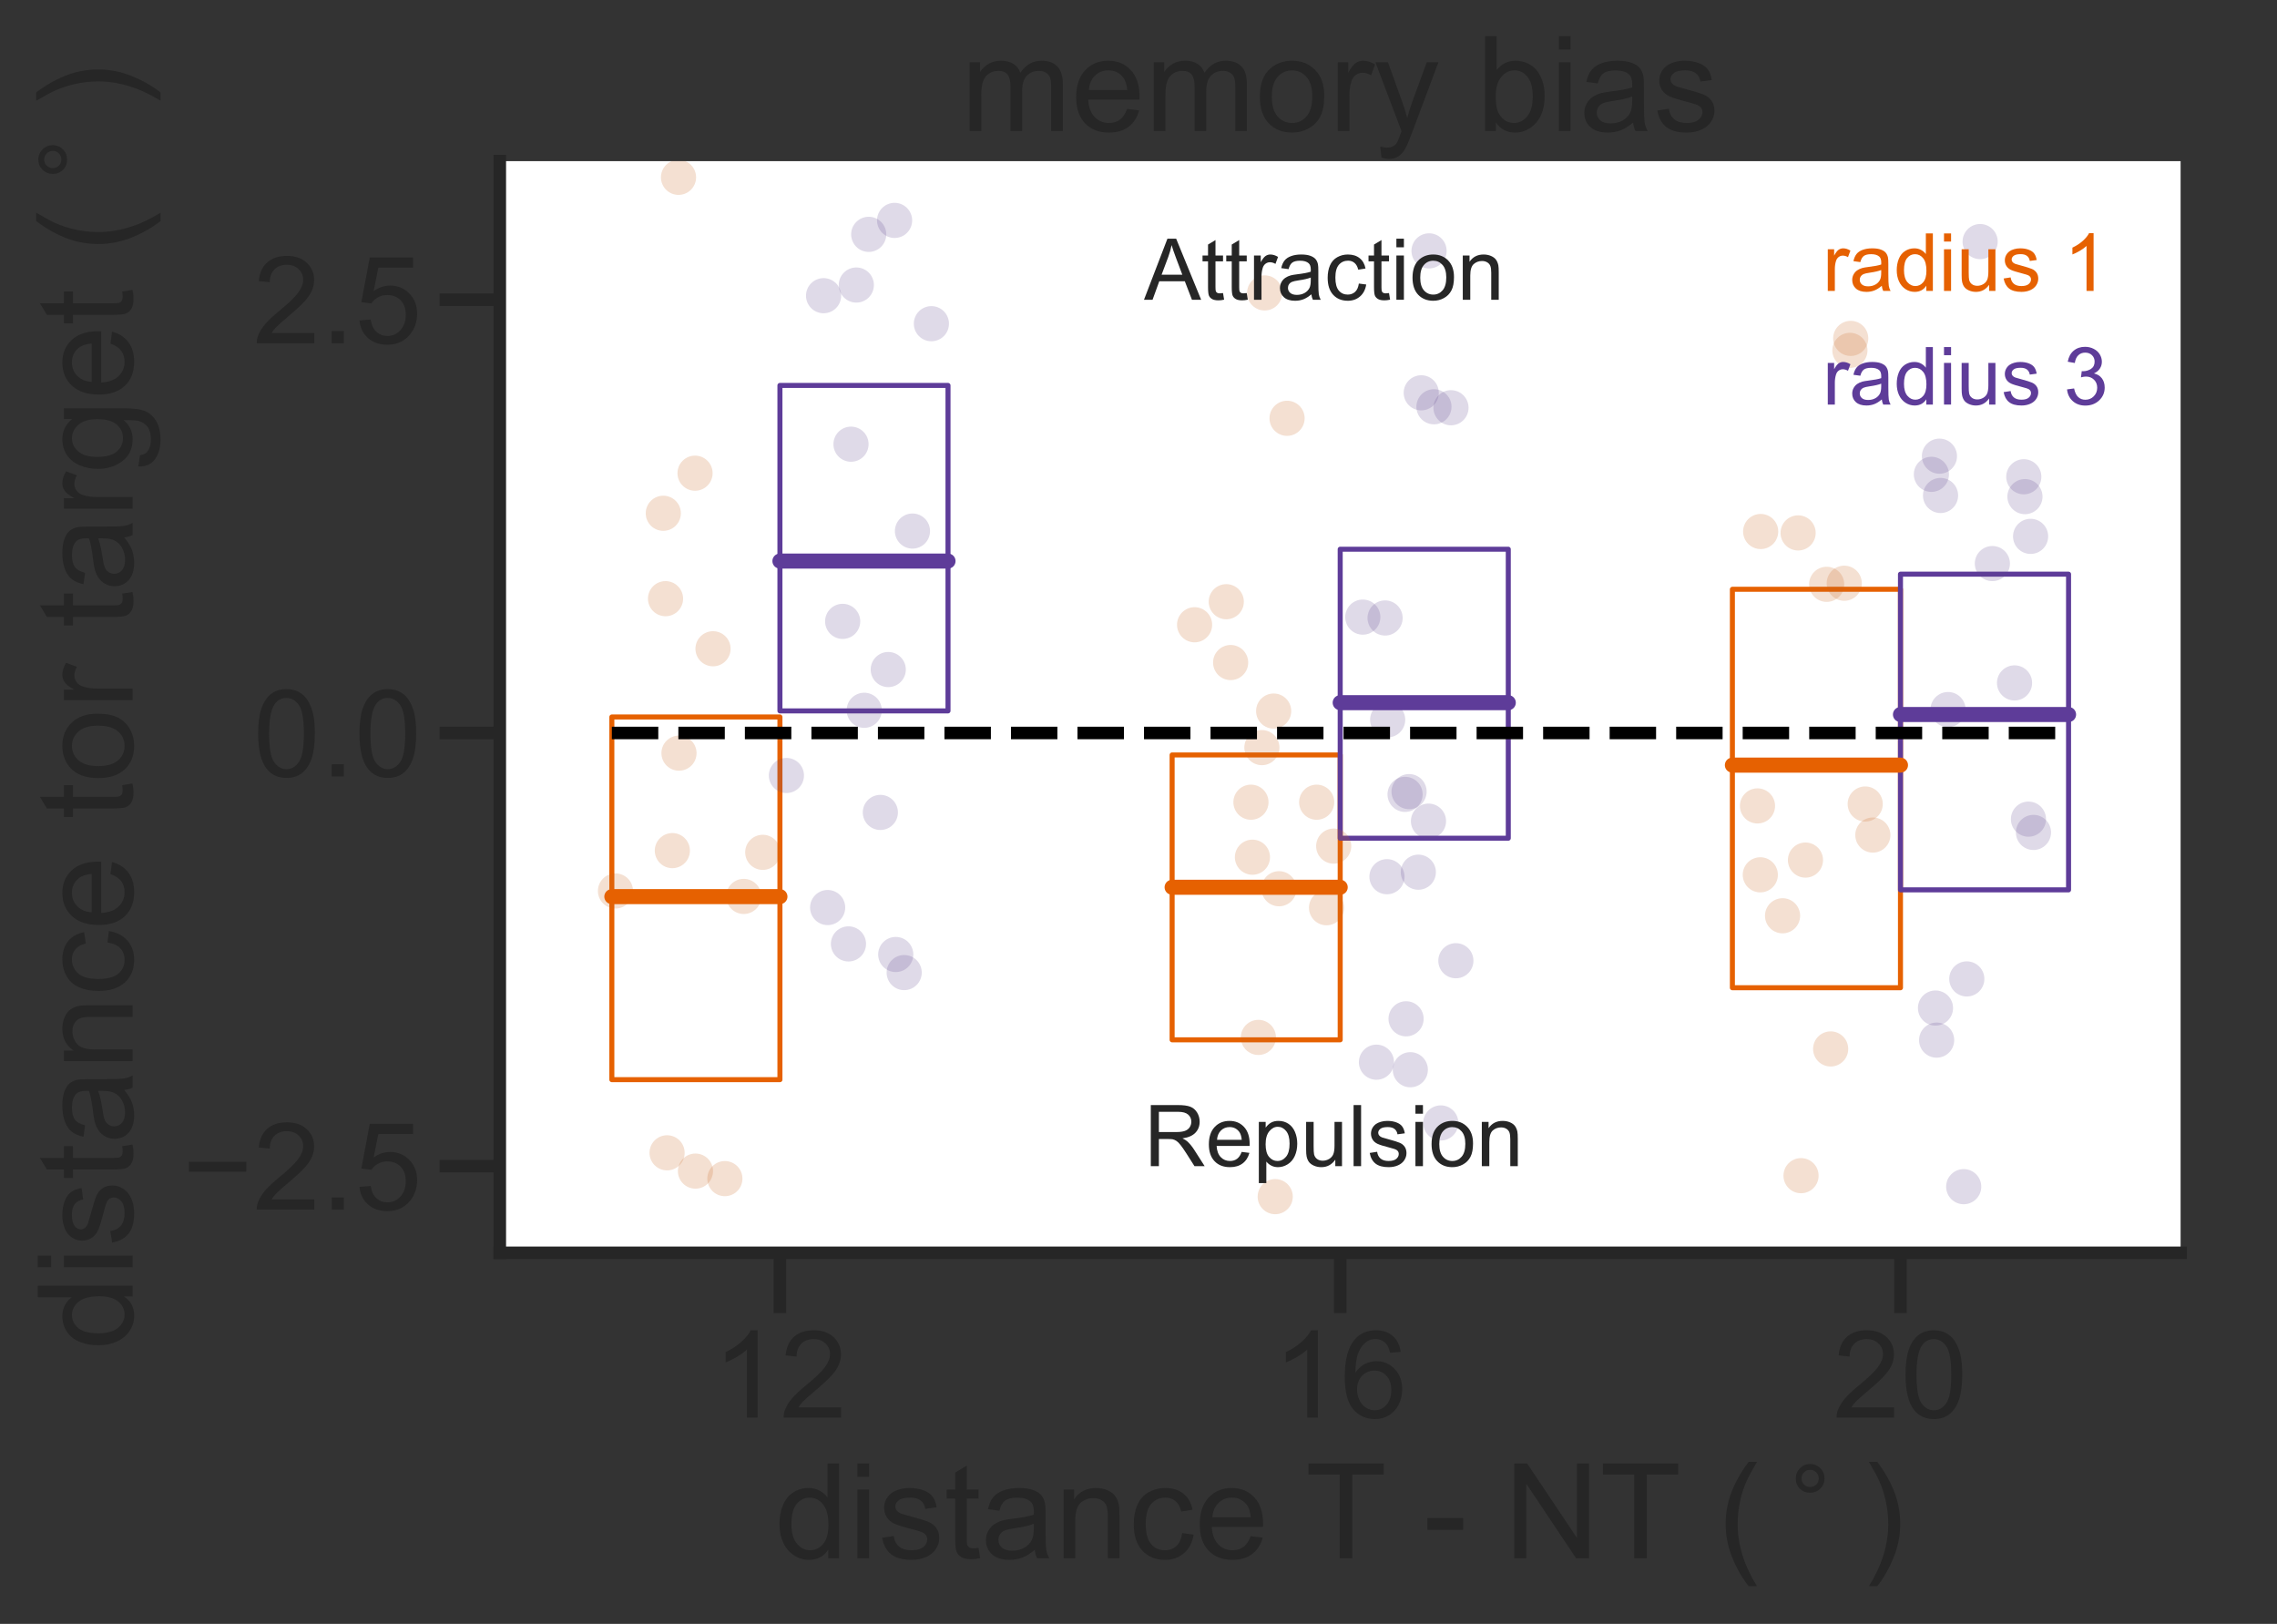 <?xml version="1.0" encoding="utf-8" standalone="no"?>
<!DOCTYPE svg PUBLIC "-//W3C//DTD SVG 1.1//EN"
  "http://www.w3.org/Graphics/SVG/1.1/DTD/svg11.dtd">
<!-- Created with matplotlib (https://matplotlib.org/) -->
<svg height="323.448pt" version="1.1" viewBox="0 0 453.552 323.448" width="453.552pt" xmlns="http://www.w3.org/2000/svg" xmlns:xlink="http://www.w3.org/1999/xlink">
 <rect x="0" y="0" width="453.552" height="323.448" fill="#333333" stroke="none"/>
 <defs>
  <style type="text/css">
*{stroke-linecap:butt;stroke-linejoin:round;}
  </style>
 </defs>
 <g id="figure_1">
  <g id="patch_1">
   <path d="M 0 323.448 
L 453.552 323.448 
L 453.552 0 
L 0 0 
z
" style="fill:none;"/>
  </g>
  <g id="axes_1">
   <g id="patch_2">
    <path d="M 99.552 249.537 
L 434.352 249.537 
L 434.352 32.097 
L 99.552 32.097 
z
" style="fill:#ffffff;"/>
   </g>
   <g id="matplotlib.axis_1">
    <g id="xtick_1">
     <g id="line2d_1">
      <defs>
       <path d="M 0 0 
L 0 12 
" id="m84af4d24d9" style="stroke:#262626;stroke-width:2.5;"/>
      </defs>
      <g>
       <use style="fill:#262626;stroke:#262626;stroke-width:2.5;" x="155.352" xlink:href="#m84af4d24d9" y="249.537"/>
      </g>
     </g>
     <g id="text_1">
      <!-- 12 -->
      <defs>
       <path d="M 37.25 0 
L 28.469 0 
L 28.469 56 
Q 25.297 52.984 20.141 49.953 
Q 14.984 46.922 10.891 45.406 
L 10.891 53.906 
Q 18.266 57.375 23.781 62.297 
Q 29.297 67.234 31.594 71.875 
L 37.25 71.875 
z
" id="ArialMT-49"/>
       <path d="M 50.344 8.453 
L 50.344 0 
L 3.031 0 
Q 2.938 3.172 4.047 6.109 
Q 5.859 10.938 9.828 15.625 
Q 13.812 20.312 21.344 26.469 
Q 33.016 36.031 37.109 41.625 
Q 41.219 47.219 41.219 52.203 
Q 41.219 57.422 37.469 61 
Q 33.734 64.594 27.734 64.594 
Q 21.391 64.594 17.578 60.781 
Q 13.766 56.984 13.719 50.25 
L 4.688 51.172 
Q 5.609 61.281 11.656 66.578 
Q 17.719 71.875 27.938 71.875 
Q 38.234 71.875 44.234 66.156 
Q 50.25 60.453 50.25 52 
Q 50.25 47.703 48.484 43.547 
Q 46.734 39.406 42.656 34.812 
Q 38.578 30.219 29.109 22.219 
Q 21.188 15.578 18.938 13.203 
Q 16.703 10.844 15.234 8.453 
z
" id="ArialMT-50"/>
      </defs>
      <g style="fill:#262626;" transform="translate(141.895 282.359)scale(0.242 -0.242)">
       <use xlink:href="#ArialMT-49"/>
       <use x="55.615" xlink:href="#ArialMT-50"/>
      </g>
     </g>
    </g>
    <g id="xtick_2">
     <g id="line2d_2">
      <g>
       <use style="fill:#262626;stroke:#262626;stroke-width:2.5;" x="266.952" xlink:href="#m84af4d24d9" y="249.537"/>
      </g>
     </g>
     <g id="text_2">
      <!-- 16 -->
      <defs>
       <path d="M 49.75 54.047 
L 41.016 53.375 
Q 39.844 58.547 37.703 60.891 
Q 34.125 64.656 28.906 64.656 
Q 24.703 64.656 21.531 62.312 
Q 17.391 59.281 14.984 53.469 
Q 12.594 47.656 12.5 36.922 
Q 15.672 41.75 20.266 44.094 
Q 24.859 46.438 29.891 46.438 
Q 38.672 46.438 44.844 39.969 
Q 51.031 33.5 51.031 23.25 
Q 51.031 16.5 48.125 10.719 
Q 45.219 4.938 40.141 1.859 
Q 35.062 -1.219 28.609 -1.219 
Q 17.625 -1.219 10.688 6.859 
Q 3.766 14.938 3.766 33.5 
Q 3.766 54.25 11.422 63.672 
Q 18.109 71.875 29.438 71.875 
Q 37.891 71.875 43.281 67.141 
Q 48.688 62.406 49.75 54.047 
z
M 13.875 23.188 
Q 13.875 18.656 15.797 14.5 
Q 17.719 10.359 21.188 8.172 
Q 24.656 6 28.469 6 
Q 34.031 6 38.031 10.484 
Q 42.047 14.984 42.047 22.703 
Q 42.047 30.125 38.078 34.391 
Q 34.125 38.672 28.125 38.672 
Q 22.172 38.672 18.016 34.391 
Q 13.875 30.125 13.875 23.188 
z
" id="ArialMT-54"/>
      </defs>
      <g style="fill:#262626;" transform="translate(253.495 282.359)scale(0.242 -0.242)">
       <use xlink:href="#ArialMT-49"/>
       <use x="55.615" xlink:href="#ArialMT-54"/>
      </g>
     </g>
    </g>
    <g id="xtick_3">
     <g id="line2d_3">
      <g>
       <use style="fill:#262626;stroke:#262626;stroke-width:2.5;" x="378.552" xlink:href="#m84af4d24d9" y="249.537"/>
      </g>
     </g>
     <g id="text_3">
      <!-- 20 -->
      <defs>
       <path d="M 4.156 35.297 
Q 4.156 48 6.766 55.734 
Q 9.375 63.484 14.516 67.672 
Q 19.672 71.875 27.484 71.875 
Q 33.25 71.875 37.594 69.547 
Q 41.938 67.234 44.766 62.859 
Q 47.609 58.5 49.219 52.219 
Q 50.828 45.953 50.828 35.297 
Q 50.828 22.703 48.234 14.969 
Q 45.656 7.234 40.5 3 
Q 35.359 -1.219 27.484 -1.219 
Q 17.141 -1.219 11.234 6.203 
Q 4.156 15.141 4.156 35.297 
z
M 13.188 35.297 
Q 13.188 17.672 17.312 11.828 
Q 21.438 6 27.484 6 
Q 33.547 6 37.672 11.859 
Q 41.797 17.719 41.797 35.297 
Q 41.797 52.984 37.672 58.781 
Q 33.547 64.594 27.391 64.594 
Q 21.344 64.594 17.719 59.469 
Q 13.188 52.938 13.188 35.297 
z
" id="ArialMT-48"/>
      </defs>
      <g style="fill:#262626;" transform="translate(365.095 282.359)scale(0.242 -0.242)">
       <use xlink:href="#ArialMT-50"/>
       <use x="55.615" xlink:href="#ArialMT-48"/>
      </g>
     </g>
    </g>
    <g id="text_4">
     <!-- distance T - NT ($^\circ$) -->
     <defs>
      <path d="M 40.234 0 
L 40.234 6.547 
Q 35.297 -1.172 25.734 -1.172 
Q 19.531 -1.172 14.328 2.25 
Q 9.125 5.672 6.266 11.797 
Q 3.422 17.922 3.422 25.875 
Q 3.422 33.641 6 39.969 
Q 8.594 46.297 13.766 49.656 
Q 18.953 53.031 25.344 53.031 
Q 30.031 53.031 33.688 51.047 
Q 37.359 49.078 39.656 45.906 
L 39.656 71.578 
L 48.391 71.578 
L 48.391 0 
z
M 12.453 25.875 
Q 12.453 15.922 16.641 10.984 
Q 20.844 6.062 26.562 6.062 
Q 32.328 6.062 36.344 10.766 
Q 40.375 15.484 40.375 25.141 
Q 40.375 35.797 36.266 40.766 
Q 32.172 45.75 26.172 45.75 
Q 20.312 45.75 16.375 40.969 
Q 12.453 36.188 12.453 25.875 
z
" id="ArialMT-100"/>
      <path d="M 6.641 61.469 
L 6.641 71.578 
L 15.438 71.578 
L 15.438 61.469 
z
M 6.641 0 
L 6.641 51.859 
L 15.438 51.859 
L 15.438 0 
z
" id="ArialMT-105"/>
      <path d="M 3.078 15.484 
L 11.766 16.844 
Q 12.5 11.625 15.844 8.844 
Q 19.188 6.062 25.203 6.062 
Q 31.25 6.062 34.172 8.516 
Q 37.109 10.984 37.109 14.312 
Q 37.109 17.281 34.516 19 
Q 32.719 20.172 25.531 21.969 
Q 15.875 24.422 12.141 26.203 
Q 8.406 27.984 6.469 31.125 
Q 4.547 34.281 4.547 38.094 
Q 4.547 41.547 6.125 44.5 
Q 7.719 47.469 10.453 49.422 
Q 12.5 50.922 16.031 51.969 
Q 19.578 53.031 23.641 53.031 
Q 29.734 53.031 34.344 51.266 
Q 38.969 49.516 41.156 46.5 
Q 43.359 43.5 44.188 38.484 
L 35.594 37.312 
Q 35.016 41.312 32.203 43.547 
Q 29.391 45.797 24.266 45.797 
Q 18.219 45.797 15.625 43.797 
Q 13.031 41.797 13.031 39.109 
Q 13.031 37.406 14.109 36.031 
Q 15.188 34.625 17.484 33.688 
Q 18.797 33.203 25.25 31.453 
Q 34.578 28.953 38.25 27.359 
Q 41.938 25.781 44.031 22.75 
Q 46.141 19.734 46.141 15.234 
Q 46.141 10.844 43.578 6.953 
Q 41.016 3.078 36.172 0.953 
Q 31.344 -1.172 25.25 -1.172 
Q 15.141 -1.172 9.844 3.031 
Q 4.547 7.234 3.078 15.484 
z
" id="ArialMT-115"/>
      <path d="M 25.781 7.859 
L 27.047 0.094 
Q 23.344 -0.688 20.406 -0.688 
Q 15.625 -0.688 12.984 0.828 
Q 10.359 2.344 9.281 4.812 
Q 8.203 7.281 8.203 15.188 
L 8.203 45.016 
L 1.766 45.016 
L 1.766 51.859 
L 8.203 51.859 
L 8.203 64.703 
L 16.938 69.969 
L 16.938 51.859 
L 25.781 51.859 
L 25.781 45.016 
L 16.938 45.016 
L 16.938 14.703 
Q 16.938 10.938 17.406 9.859 
Q 17.875 8.797 18.922 8.156 
Q 19.969 7.516 21.922 7.516 
Q 23.391 7.516 25.781 7.859 
z
" id="ArialMT-116"/>
      <path d="M 40.438 6.391 
Q 35.547 2.25 31.031 0.531 
Q 26.516 -1.172 21.344 -1.172 
Q 12.797 -1.172 8.203 3 
Q 3.609 7.172 3.609 13.672 
Q 3.609 17.484 5.344 20.625 
Q 7.078 23.781 9.891 25.688 
Q 12.703 27.594 16.219 28.562 
Q 18.797 29.25 24.031 29.891 
Q 34.672 31.156 39.703 32.906 
Q 39.75 34.719 39.75 35.203 
Q 39.75 40.578 37.25 42.781 
Q 33.891 45.75 27.25 45.75 
Q 21.047 45.75 18.094 43.578 
Q 15.141 41.406 13.719 35.891 
L 5.125 37.062 
Q 6.297 42.578 8.984 45.969 
Q 11.672 49.359 16.75 51.188 
Q 21.828 53.031 28.516 53.031 
Q 35.156 53.031 39.297 51.469 
Q 43.453 49.906 45.406 47.531 
Q 47.359 45.172 48.141 41.547 
Q 48.578 39.312 48.578 33.453 
L 48.578 21.734 
Q 48.578 9.469 49.141 6.219 
Q 49.703 2.984 51.375 0 
L 42.188 0 
Q 40.828 2.734 40.438 6.391 
z
M 39.703 26.031 
Q 34.906 24.078 25.344 22.703 
Q 19.922 21.922 17.672 20.938 
Q 15.438 19.969 14.203 18.094 
Q 12.984 16.219 12.984 13.922 
Q 12.984 10.406 15.641 8.062 
Q 18.312 5.719 23.438 5.719 
Q 28.516 5.719 32.469 7.938 
Q 36.422 10.156 38.281 14.016 
Q 39.703 17 39.703 22.797 
z
" id="ArialMT-97"/>
      <path d="M 6.594 0 
L 6.594 51.859 
L 14.5 51.859 
L 14.5 44.484 
Q 20.219 53.031 31 53.031 
Q 35.688 53.031 39.625 51.344 
Q 43.562 49.656 45.516 46.922 
Q 47.469 44.188 48.25 40.438 
Q 48.734 37.984 48.734 31.891 
L 48.734 0 
L 39.938 0 
L 39.938 31.547 
Q 39.938 36.922 38.906 39.578 
Q 37.891 42.234 35.281 43.812 
Q 32.672 45.406 29.156 45.406 
Q 23.531 45.406 19.453 41.844 
Q 15.375 38.281 15.375 28.328 
L 15.375 0 
z
" id="ArialMT-110"/>
      <path d="M 40.438 19 
L 49.078 17.875 
Q 47.656 8.938 41.812 3.875 
Q 35.984 -1.172 27.484 -1.172 
Q 16.844 -1.172 10.375 5.781 
Q 3.906 12.75 3.906 25.734 
Q 3.906 34.125 6.688 40.422 
Q 9.469 46.734 15.156 49.875 
Q 20.844 53.031 27.547 53.031 
Q 35.984 53.031 41.359 48.75 
Q 46.734 44.484 48.25 36.625 
L 39.703 35.297 
Q 38.484 40.531 35.375 43.156 
Q 32.281 45.797 27.875 45.797 
Q 21.234 45.797 17.078 41.031 
Q 12.938 36.281 12.938 25.984 
Q 12.938 15.531 16.938 10.797 
Q 20.953 6.062 27.391 6.062 
Q 32.562 6.062 36.031 9.234 
Q 39.5 12.406 40.438 19 
z
" id="ArialMT-99"/>
      <path d="M 42.094 16.703 
L 51.172 15.578 
Q 49.031 7.625 43.219 3.219 
Q 37.406 -1.172 28.375 -1.172 
Q 17 -1.172 10.328 5.828 
Q 3.656 12.844 3.656 25.484 
Q 3.656 38.578 10.391 45.797 
Q 17.141 53.031 27.875 53.031 
Q 38.281 53.031 44.875 45.953 
Q 51.469 38.875 51.469 26.031 
Q 51.469 25.25 51.422 23.688 
L 12.75 23.688 
Q 13.234 15.141 17.578 10.594 
Q 21.922 6.062 28.422 6.062 
Q 33.25 6.062 36.672 8.594 
Q 40.094 11.141 42.094 16.703 
z
M 13.234 30.906 
L 42.188 30.906 
Q 41.609 37.453 38.875 40.719 
Q 34.672 45.797 27.984 45.797 
Q 21.922 45.797 17.797 41.75 
Q 13.672 37.703 13.234 30.906 
z
" id="ArialMT-101"/>
      <path id="ArialMT-32"/>
      <path d="M 25.922 0 
L 25.922 63.141 
L 2.344 63.141 
L 2.344 71.578 
L 59.078 71.578 
L 59.078 63.141 
L 35.406 63.141 
L 35.406 0 
z
" id="ArialMT-84"/>
      <path d="M 3.172 21.484 
L 3.172 30.328 
L 30.172 30.328 
L 30.172 21.484 
z
" id="ArialMT-45"/>
      <path d="M 7.625 0 
L 7.625 71.578 
L 17.328 71.578 
L 54.938 15.375 
L 54.938 71.578 
L 64.016 71.578 
L 64.016 0 
L 54.297 0 
L 16.703 56.25 
L 16.703 0 
z
" id="ArialMT-78"/>
      <path d="M 23.391 -21.047 
Q 16.109 -11.859 11.078 0.438 
Q 6.062 12.75 6.062 25.922 
Q 6.062 37.547 9.812 48.188 
Q 14.203 60.547 23.391 72.797 
L 29.688 72.797 
Q 23.781 62.641 21.875 58.297 
Q 18.891 51.562 17.188 44.234 
Q 15.094 35.109 15.094 25.875 
Q 15.094 2.391 29.688 -21.047 
z
" id="ArialMT-40"/>
      <path d="M 31.297 40.672 
Q 27.391 40.672 24.703 37.953 
Q 22.016 35.25 22.016 31.344 
Q 22.016 27.484 24.703 24.828 
Q 27.391 22.172 31.297 22.172 
Q 35.203 22.172 37.891 24.828 
Q 40.578 27.484 40.578 31.344 
Q 40.578 35.203 37.859 37.938 
Q 35.156 40.672 31.297 40.672 
z
M 31.297 46.969 
Q 34.422 46.969 37.297 45.766 
Q 40.188 44.578 42.281 42.328 
Q 44.531 40.141 45.656 37.344 
Q 46.781 34.562 46.781 31.344 
Q 46.781 24.906 42.266 20.438 
Q 37.75 15.969 31.203 15.969 
Q 24.609 15.969 20.219 20.359 
Q 15.828 24.75 15.828 31.344 
Q 15.828 37.891 20.312 42.422 
Q 24.812 46.969 31.297 46.969 
z
" id="DejaVuSans-8728"/>
      <path d="M 12.359 -21.047 
L 6.062 -21.047 
Q 20.656 2.391 20.656 25.875 
Q 20.656 35.062 18.562 44.094 
Q 16.891 51.422 13.922 58.156 
Q 12.016 62.547 6.062 72.797 
L 12.359 72.797 
Q 21.531 60.547 25.922 48.188 
Q 29.688 37.547 29.688 25.922 
Q 29.688 12.75 24.625 0.438 
Q 19.578 -11.859 12.359 -21.047 
z
" id="ArialMT-41"/>
     </defs>
     <g style="fill:#262626;" transform="translate(154.356 310.44)scale(0.264 -0.264)">
      <use transform="translate(0 0.203)" xlink:href="#ArialMT-100"/>
      <use transform="translate(55.615 0.203)" xlink:href="#ArialMT-105"/>
      <use transform="translate(77.832 0.203)" xlink:href="#ArialMT-115"/>
      <use transform="translate(127.832 0.203)" xlink:href="#ArialMT-116"/>
      <use transform="translate(155.615 0.203)" xlink:href="#ArialMT-97"/>
      <use transform="translate(211.23 0.203)" xlink:href="#ArialMT-110"/>
      <use transform="translate(266.846 0.203)" xlink:href="#ArialMT-99"/>
      <use transform="translate(316.846 0.203)" xlink:href="#ArialMT-101"/>
      <use transform="translate(372.461 0.203)" xlink:href="#ArialMT-32"/>
      <use transform="translate(400.244 0.203)" xlink:href="#ArialMT-84"/>
      <use transform="translate(461.328 0.203)" xlink:href="#ArialMT-32"/>
      <use transform="translate(489.111 0.203)" xlink:href="#ArialMT-45"/>
      <use transform="translate(522.412 0.203)" xlink:href="#ArialMT-32"/>
      <use transform="translate(550.195 0.203)" xlink:href="#ArialMT-78"/>
      <use transform="translate(622.412 0.203)" xlink:href="#ArialMT-84"/>
      <use transform="translate(683.496 0.203)" xlink:href="#ArialMT-32"/>
      <use transform="translate(711.279 0.203)" xlink:href="#ArialMT-40"/>
      <use transform="translate(759.175 38.484)scale(0.7)" xlink:href="#DejaVuSans-8728"/>
      <use transform="translate(819.365 0.203)" xlink:href="#ArialMT-41"/>
     </g>
    </g>
   </g>
   <g id="matplotlib.axis_2">
    <g id="ytick_1">
     <g id="line2d_4">
      <defs>
       <path d="M 0 0 
L -12 0 
" id="mb5fcb254a5" style="stroke:#262626;stroke-width:2.5;"/>
      </defs>
      <g>
       <use style="fill:#262626;stroke:#262626;stroke-width:2.5;" x="99.552" xlink:href="#mb5fcb254a5" y="232.279"/>
      </g>
     </g>
     <g id="text_5">
      <!-- −2.5 -->
      <defs>
       <path d="M 52.828 31.203 
L 5.562 31.203 
L 5.562 39.406 
L 52.828 39.406 
z
" id="ArialMT-8722"/>
       <path d="M 9.078 0 
L 9.078 10.016 
L 19.094 10.016 
L 19.094 0 
z
" id="ArialMT-46"/>
       <path d="M 4.156 18.75 
L 13.375 19.531 
Q 14.406 12.797 18.141 9.391 
Q 21.875 6 27.156 6 
Q 33.5 6 37.891 10.781 
Q 42.281 15.578 42.281 23.484 
Q 42.281 31 38.062 35.344 
Q 33.844 39.703 27 39.703 
Q 22.75 39.703 19.328 37.766 
Q 15.922 35.844 13.969 32.766 
L 5.719 33.844 
L 12.641 70.609 
L 48.25 70.609 
L 48.25 62.203 
L 19.672 62.203 
L 15.828 42.969 
Q 22.266 47.469 29.344 47.469 
Q 38.719 47.469 45.156 40.969 
Q 51.609 34.469 51.609 24.266 
Q 51.609 14.547 45.953 7.469 
Q 39.062 -1.219 27.156 -1.219 
Q 17.391 -1.219 11.203 4.25 
Q 5.031 9.719 4.156 18.75 
z
" id="ArialMT-53"/>
      </defs>
      <g style="fill:#262626;" transform="translate(36.28 240.94)scale(0.242 -0.242)">
       <use xlink:href="#ArialMT-8722"/>
       <use x="58.398" xlink:href="#ArialMT-50"/>
       <use x="114.014" xlink:href="#ArialMT-46"/>
       <use x="141.797" xlink:href="#ArialMT-53"/>
      </g>
     </g>
    </g>
    <g id="ytick_2">
     <g id="line2d_5">
      <g>
       <use style="fill:#262626;stroke:#262626;stroke-width:2.5;" x="99.552" xlink:href="#mb5fcb254a5" y="145.994"/>
      </g>
     </g>
     <g id="text_6">
      <!-- 0.0 -->
      <g style="fill:#262626;" transform="translate(50.414 154.655)scale(0.242 -0.242)">
       <use xlink:href="#ArialMT-48"/>
       <use x="55.615" xlink:href="#ArialMT-46"/>
       <use x="83.398" xlink:href="#ArialMT-48"/>
      </g>
     </g>
    </g>
    <g id="ytick_3">
     <g id="line2d_6">
      <g>
       <use style="fill:#262626;stroke:#262626;stroke-width:2.5;" x="99.552" xlink:href="#mb5fcb254a5" y="59.708"/>
      </g>
     </g>
     <g id="text_7">
      <!-- 2.5 -->
      <g style="fill:#262626;" transform="translate(50.414 68.369)scale(0.242 -0.242)">
       <use xlink:href="#ArialMT-50"/>
       <use x="55.615" xlink:href="#ArialMT-46"/>
       <use x="83.398" xlink:href="#ArialMT-53"/>
      </g>
     </g>
    </g>
    <g id="text_8">
     <!-- distance tor target ($^\circ$) -->
     <defs>
      <path d="M 3.328 25.922 
Q 3.328 40.328 11.328 47.266 
Q 18.016 53.031 27.641 53.031 
Q 38.328 53.031 45.109 46.016 
Q 51.906 39.016 51.906 26.656 
Q 51.906 16.656 48.906 10.906 
Q 45.906 5.172 40.156 2 
Q 34.422 -1.172 27.641 -1.172 
Q 16.75 -1.172 10.031 5.812 
Q 3.328 12.797 3.328 25.922 
z
M 12.359 25.922 
Q 12.359 15.969 16.703 11.016 
Q 21.047 6.062 27.641 6.062 
Q 34.188 6.062 38.531 11.031 
Q 42.875 16.016 42.875 26.219 
Q 42.875 35.844 38.5 40.797 
Q 34.125 45.75 27.641 45.75 
Q 21.047 45.75 16.703 40.812 
Q 12.359 35.891 12.359 25.922 
z
" id="ArialMT-111"/>
      <path d="M 6.5 0 
L 6.5 51.859 
L 14.406 51.859 
L 14.406 44 
Q 17.438 49.516 20 51.266 
Q 22.562 53.031 25.641 53.031 
Q 30.078 53.031 34.672 50.203 
L 31.641 42.047 
Q 28.422 43.953 25.203 43.953 
Q 22.312 43.953 20.016 42.219 
Q 17.719 40.484 16.75 37.406 
Q 15.281 32.719 15.281 27.156 
L 15.281 0 
z
" id="ArialMT-114"/>
      <path d="M 4.984 -4.297 
L 13.531 -5.562 
Q 14.062 -9.516 16.5 -11.328 
Q 19.781 -13.766 25.438 -13.766 
Q 31.547 -13.766 34.859 -11.328 
Q 38.188 -8.891 39.359 -4.5 
Q 40.047 -1.812 39.984 6.781 
Q 34.234 0 25.641 0 
Q 14.938 0 9.078 7.719 
Q 3.219 15.438 3.219 26.219 
Q 3.219 33.641 5.906 39.906 
Q 8.594 46.188 13.688 49.609 
Q 18.797 53.031 25.688 53.031 
Q 34.859 53.031 40.828 45.609 
L 40.828 51.859 
L 48.922 51.859 
L 48.922 7.031 
Q 48.922 -5.078 46.453 -10.125 
Q 44 -15.188 38.641 -18.109 
Q 33.297 -21.047 25.484 -21.047 
Q 16.219 -21.047 10.5 -16.875 
Q 4.781 -12.703 4.984 -4.297 
z
M 12.25 26.859 
Q 12.25 16.656 16.297 11.969 
Q 20.359 7.281 26.469 7.281 
Q 32.516 7.281 36.609 11.938 
Q 40.719 16.609 40.719 26.562 
Q 40.719 36.078 36.5 40.906 
Q 32.281 45.75 26.312 45.75 
Q 20.453 45.75 16.344 40.984 
Q 12.25 36.234 12.25 26.859 
z
" id="ArialMT-103"/>
     </defs>
     <g style="fill:#262626;" transform="translate(26.472 268.857)rotate(-90)scale(0.264 -0.264)">
      <use transform="translate(0 0.203)" xlink:href="#ArialMT-100"/>
      <use transform="translate(55.615 0.203)" xlink:href="#ArialMT-105"/>
      <use transform="translate(77.832 0.203)" xlink:href="#ArialMT-115"/>
      <use transform="translate(127.832 0.203)" xlink:href="#ArialMT-116"/>
      <use transform="translate(155.615 0.203)" xlink:href="#ArialMT-97"/>
      <use transform="translate(211.23 0.203)" xlink:href="#ArialMT-110"/>
      <use transform="translate(266.846 0.203)" xlink:href="#ArialMT-99"/>
      <use transform="translate(316.846 0.203)" xlink:href="#ArialMT-101"/>
      <use transform="translate(372.461 0.203)" xlink:href="#ArialMT-32"/>
      <use transform="translate(400.244 0.203)" xlink:href="#ArialMT-116"/>
      <use transform="translate(428.027 0.203)" xlink:href="#ArialMT-111"/>
      <use transform="translate(483.643 0.203)" xlink:href="#ArialMT-114"/>
      <use transform="translate(516.943 0.203)" xlink:href="#ArialMT-32"/>
      <use transform="translate(544.727 0.203)" xlink:href="#ArialMT-116"/>
      <use transform="translate(572.51 0.203)" xlink:href="#ArialMT-97"/>
      <use transform="translate(628.125 0.203)" xlink:href="#ArialMT-114"/>
      <use transform="translate(661.426 0.203)" xlink:href="#ArialMT-103"/>
      <use transform="translate(717.041 0.203)" xlink:href="#ArialMT-101"/>
      <use transform="translate(772.656 0.203)" xlink:href="#ArialMT-116"/>
      <use transform="translate(800.439 0.203)" xlink:href="#ArialMT-32"/>
      <use transform="translate(828.223 0.203)" xlink:href="#ArialMT-40"/>
      <use transform="translate(876.118 38.484)scale(0.7)" xlink:href="#DejaVuSans-8728"/>
      <use transform="translate(936.309 0.203)" xlink:href="#ArialMT-41"/>
     </g>
    </g>
   </g>
   <g id="patch_3">
    <path clip-path="url(#p97fa2217e4)" d="M 155.352 145.994 
L 155.352 145.994 
L 155.352 145.994 
L 155.352 145.994 
z
" style="fill:#c9661e;stroke:#404040;stroke-linejoin:miter;stroke-width:0.5;"/>
   </g>
   <g id="patch_4">
    <path clip-path="url(#p97fa2217e4)" d="M 155.352 145.994 
L 155.352 145.994 
L 155.352 145.994 
L 155.352 145.994 
z
" style="fill:#61488d;stroke:#404040;stroke-linejoin:miter;stroke-width:0.5;"/>
   </g>
   <g id="patch_5">
    <path clip-path="url(#p97fa2217e4)" d="M 121.872 215.051 
L 155.352 215.051 
L 155.352 142.81 
L 121.872 142.81 
z
" style="fill:none;stroke:#e66101;stroke-linejoin:miter;"/>
   </g>
   <g id="patch_6">
    <path clip-path="url(#p97fa2217e4)" d="M 155.352 141.598 
L 188.832 141.598 
L 188.832 76.771 
L 155.352 76.771 
z
" style="fill:none;stroke:#5e3c99;stroke-linejoin:miter;"/>
   </g>
   <g id="patch_7">
    <path clip-path="url(#p97fa2217e4)" d="M 233.472 207.115 
L 266.952 207.115 
L 266.952 150.372 
L 233.472 150.372 
z
" style="fill:none;stroke:#e66101;stroke-linejoin:miter;"/>
   </g>
   <g id="patch_8">
    <path clip-path="url(#p97fa2217e4)" d="M 266.952 166.956 
L 300.432 166.956 
L 300.432 109.396 
L 266.952 109.396 
z
" style="fill:none;stroke:#5e3c99;stroke-linejoin:miter;"/>
   </g>
   <g id="patch_9">
    <path clip-path="url(#p97fa2217e4)" d="M 345.072 196.742 
L 378.552 196.742 
L 378.552 117.376 
L 345.072 117.376 
z
" style="fill:none;stroke:#e66101;stroke-linejoin:miter;"/>
   </g>
   <g id="patch_10">
    <path clip-path="url(#p97fa2217e4)" d="M 378.552 177.246 
L 412.032 177.246 
L 412.032 114.365 
L 378.552 114.365 
z
" style="fill:none;stroke:#5e3c99;stroke-linejoin:miter;"/>
   </g>
   <g id="PathCollection_1">
    <defs>
     <path d="M 0 3.5 
C 0.928 3.5 1.819 3.131 2.475 2.475 
C 3.131 1.819 3.5 0.928 3.5 0 
C 3.5 -0.928 3.131 -1.819 2.475 -2.475 
C 1.819 -3.131 0.928 -3.5 0 -3.5 
C -0.928 -3.5 -1.819 -3.131 -2.475 -2.475 
C -3.131 -1.819 -3.5 -0.928 -3.5 0 
C -3.5 0.928 -3.131 1.819 -2.475 2.475 
C -1.819 3.131 -0.928 3.5 0 3.5 
z
" id="C0_0_c3d16dcd3b"/>
    </defs>
    <g clip-path="url(#p97fa2217e4)">
     <use style="fill:#c9661e;fill-opacity:0.2;" x="136.784" xlink:href="#C0_0_c3d16dcd3b" y="-48.839"/>
    </g>
    <g clip-path="url(#p97fa2217e4)">
     <use style="fill:#c9661e;fill-opacity:0.2;" x="137.151" xlink:href="#C0_0_c3d16dcd3b" y="284.83"/>
    </g>
    <g clip-path="url(#p97fa2217e4)">
     <use style="fill:#c9661e;fill-opacity:0.2;" x="142.026" xlink:href="#C0_0_c3d16dcd3b" y="129.221"/>
    </g>
    <g clip-path="url(#p97fa2217e4)">
     <use style="fill:#c9661e;fill-opacity:0.2;" x="136.557" xlink:href="#C0_0_c3d16dcd3b" y="364.573"/>
    </g>
    <g clip-path="url(#p97fa2217e4)">
     <use style="fill:#c9661e;fill-opacity:0.2;" x="122.594" xlink:href="#C0_0_c3d16dcd3b" y="177.465"/>
    </g>
    <g clip-path="url(#p97fa2217e4)">
     <use style="fill:#c9661e;fill-opacity:0.2;" x="132.875" xlink:href="#C0_0_c3d16dcd3b" y="229.622"/>
    </g>
    <g clip-path="url(#p97fa2217e4)">
     <use style="fill:#c9661e;fill-opacity:0.2;" x="133.924" xlink:href="#C0_0_c3d16dcd3b" y="169.428"/>
    </g>
    <g clip-path="url(#p97fa2217e4)">
     <use style="fill:#c9661e;fill-opacity:0.2;" x="144.386" xlink:href="#C0_0_c3d16dcd3b" y="234.762"/>
    </g>
    <g clip-path="url(#p97fa2217e4)">
     <use style="fill:#c9661e;fill-opacity:0.2;" x="135.153" xlink:href="#C0_0_c3d16dcd3b" y="35.321"/>
    </g>
    <g clip-path="url(#p97fa2217e4)">
     <use style="fill:#c9661e;fill-opacity:0.2;" x="137.63" xlink:href="#C0_0_c3d16dcd3b" y="333.89"/>
    </g>
    <g clip-path="url(#p97fa2217e4)">
     <use style="fill:#c9661e;fill-opacity:0.2;" x="138.528" xlink:href="#C0_0_c3d16dcd3b" y="233.265"/>
    </g>
    <g clip-path="url(#p97fa2217e4)">
     <use style="fill:#c9661e;fill-opacity:0.2;" x="132.565" xlink:href="#C0_0_c3d16dcd3b" y="119.245"/>
    </g>
    <g clip-path="url(#p97fa2217e4)">
     <use style="fill:#c9661e;fill-opacity:0.2;" x="151.931" xlink:href="#C0_0_c3d16dcd3b" y="169.771"/>
    </g>
    <g clip-path="url(#p97fa2217e4)">
     <use style="fill:#c9661e;fill-opacity:0.2;" x="148.143" xlink:href="#C0_0_c3d16dcd3b" y="178.554"/>
    </g>
    <g clip-path="url(#p97fa2217e4)">
     <use style="fill:#c9661e;fill-opacity:0.2;" x="135.247" xlink:href="#C0_0_c3d16dcd3b" y="150.013"/>
    </g>
    <g clip-path="url(#p97fa2217e4)">
     <use style="fill:#c9661e;fill-opacity:0.2;" x="138.446" xlink:href="#C0_0_c3d16dcd3b" y="94.252"/>
    </g>
    <g clip-path="url(#p97fa2217e4)">
     <use style="fill:#c9661e;fill-opacity:0.2;" x="130.696" xlink:href="#C0_0_c3d16dcd3b" y="275.388"/>
    </g>
    <g clip-path="url(#p97fa2217e4)">
     <use style="fill:#c9661e;fill-opacity:0.2;" x="132.12" xlink:href="#C0_0_c3d16dcd3b" y="102.235"/>
    </g>
   </g>
   <g id="PathCollection_2">
    <defs>
     <path d="M 0 3.5 
C 0.928 3.5 1.819 3.131 2.475 2.475 
C 3.131 1.819 3.5 0.928 3.5 0 
C 3.5 -0.928 3.131 -1.819 2.475 -2.475 
C 1.819 -3.131 0.928 -3.5 0 -3.5 
C -0.928 -3.5 -1.819 -3.131 -2.475 -2.475 
C -3.131 -1.819 -3.5 -0.928 -3.5 0 
C -3.5 0.928 -3.131 1.819 -2.475 2.475 
C -1.819 3.131 -0.928 3.5 0 3.5 
z
" id="C1_0_8ffbbfa181"/>
    </defs>
    <g clip-path="url(#p97fa2217e4)">
     <use style="fill:#61488d;fill-opacity:0.2;" x="173.038" xlink:href="#C1_0_8ffbbfa181" y="46.679"/>
    </g>
    <g clip-path="url(#p97fa2217e4)">
     <use style="fill:#61488d;fill-opacity:0.2;" x="169.004" xlink:href="#C1_0_8ffbbfa181" y="188.01"/>
    </g>
    <g clip-path="url(#p97fa2217e4)">
     <use style="fill:#61488d;fill-opacity:0.2;" x="181.754" xlink:href="#C1_0_8ffbbfa181" y="105.778"/>
    </g>
    <g clip-path="url(#p97fa2217e4)">
     <use style="fill:#61488d;fill-opacity:0.2;" x="178.191" xlink:href="#C1_0_8ffbbfa181" y="43.901"/>
    </g>
    <g clip-path="url(#p97fa2217e4)">
     <use style="fill:#61488d;fill-opacity:0.2;" x="180.103" xlink:href="#C1_0_8ffbbfa181" y="193.722"/>
    </g>
    <g clip-path="url(#p97fa2217e4)">
     <use style="fill:#61488d;fill-opacity:0.2;" x="176.93" xlink:href="#C1_0_8ffbbfa181" y="133.362"/>
    </g>
    <g clip-path="url(#p97fa2217e4)">
     <use style="fill:#61488d;fill-opacity:0.2;" x="175.356" xlink:href="#C1_0_8ffbbfa181" y="161.821"/>
    </g>
    <g clip-path="url(#p97fa2217e4)">
     <use style="fill:#61488d;fill-opacity:0.2;" x="164.048" xlink:href="#C1_0_8ffbbfa181" y="58.897"/>
    </g>
    <g clip-path="url(#p97fa2217e4)">
     <use style="fill:#61488d;fill-opacity:0.2;" x="185.523" xlink:href="#C1_0_8ffbbfa181" y="64.474"/>
    </g>
    <g clip-path="url(#p97fa2217e4)">
     <use style="fill:#61488d;fill-opacity:0.2;" x="167.849" xlink:href="#C1_0_8ffbbfa181" y="123.767"/>
    </g>
    <g clip-path="url(#p97fa2217e4)">
     <use style="fill:#61488d;fill-opacity:0.2;" x="156.645" xlink:href="#C1_0_8ffbbfa181" y="154.465"/>
    </g>
    <g clip-path="url(#p97fa2217e4)">
     <use style="fill:#61488d;fill-opacity:0.2;" x="163.516" xlink:href="#C1_0_8ffbbfa181" y="10.227"/>
    </g>
    <g clip-path="url(#p97fa2217e4)">
     <use style="fill:#61488d;fill-opacity:0.2;" x="164.857" xlink:href="#C1_0_8ffbbfa181" y="180.767"/>
    </g>
    <g clip-path="url(#p97fa2217e4)">
     <use style="fill:#61488d;fill-opacity:0.2;" x="172.995" xlink:href="#C1_0_8ffbbfa181" y="-37.479"/>
    </g>
    <g clip-path="url(#p97fa2217e4)">
     <use style="fill:#61488d;fill-opacity:0.2;" x="172.143" xlink:href="#C1_0_8ffbbfa181" y="141.478"/>
    </g>
    <g clip-path="url(#p97fa2217e4)">
     <use style="fill:#61488d;fill-opacity:0.2;" x="170.57" xlink:href="#C1_0_8ffbbfa181" y="56.773"/>
    </g>
    <g clip-path="url(#p97fa2217e4)">
     <use style="fill:#61488d;fill-opacity:0.2;" x="169.512" xlink:href="#C1_0_8ffbbfa181" y="88.476"/>
    </g>
    <g clip-path="url(#p97fa2217e4)">
     <use style="fill:#61488d;fill-opacity:0.2;" x="178.422" xlink:href="#C1_0_8ffbbfa181" y="190.119"/>
    </g>
   </g>
   <g id="PathCollection_3">
    <defs>
     <path d="M 0 3.5 
C 0.928 3.5 1.819 3.131 2.475 2.475 
C 3.131 1.819 3.5 0.928 3.5 0 
C 3.5 -0.928 3.131 -1.819 2.475 -2.475 
C 1.819 -3.131 0.928 -3.5 0 -3.5 
C -0.928 -3.5 -1.819 -3.131 -2.475 -2.475 
C -3.131 -1.819 -3.5 -0.928 -3.5 0 
C -3.5 0.928 -3.131 1.819 -2.475 2.475 
C -1.819 3.131 -0.928 3.5 0 3.5 
z
" id="C2_0_7dc32f7537"/>
    </defs>
    <g clip-path="url(#p97fa2217e4)">
     <use style="fill:#c9661e;fill-opacity:0.2;" x="251.903" xlink:href="#C2_0_7dc32f7537" y="58.345"/>
    </g>
    <g clip-path="url(#p97fa2217e4)">
     <use style="fill:#c9661e;fill-opacity:0.2;" x="250.657" xlink:href="#C2_0_7dc32f7537" y="206.633"/>
    </g>
    <g clip-path="url(#p97fa2217e4)">
     <use style="fill:#c9661e;fill-opacity:0.2;" x="251.354" xlink:href="#C2_0_7dc32f7537" y="148.913"/>
    </g>
    <g clip-path="url(#p97fa2217e4)">
     <use style="fill:#c9661e;fill-opacity:0.2;" x="249.472" xlink:href="#C2_0_7dc32f7537" y="170.741"/>
    </g>
    <g clip-path="url(#p97fa2217e4)">
     <use style="fill:#c9661e;fill-opacity:0.2;" x="254.422" xlink:href="#C2_0_7dc32f7537" y="263.705"/>
    </g>
    <g clip-path="url(#p97fa2217e4)">
     <use style="fill:#c9661e;fill-opacity:0.2;" x="245.129" xlink:href="#C2_0_7dc32f7537" y="131.967"/>
    </g>
    <g clip-path="url(#p97fa2217e4)">
     <use style="fill:#c9661e;fill-opacity:0.2;" x="237.948" xlink:href="#C2_0_7dc32f7537" y="124.442"/>
    </g>
    <g clip-path="url(#p97fa2217e4)">
     <use style="fill:#c9661e;fill-opacity:0.2;" x="262.265" xlink:href="#C2_0_7dc32f7537" y="159.787"/>
    </g>
    <g clip-path="url(#p97fa2217e4)">
     <use style="fill:#c9661e;fill-opacity:0.2;" x="254.766" xlink:href="#C2_0_7dc32f7537" y="177.022"/>
    </g>
    <g clip-path="url(#p97fa2217e4)">
     <use style="fill:#c9661e;fill-opacity:0.2;" x="245.363" xlink:href="#C2_0_7dc32f7537" y="266.173"/>
    </g>
    <g clip-path="url(#p97fa2217e4)">
     <use style="fill:#c9661e;fill-opacity:0.2;" x="249.175" xlink:href="#C2_0_7dc32f7537" y="159.784"/>
    </g>
    <g clip-path="url(#p97fa2217e4)">
     <use style="fill:#c9661e;fill-opacity:0.2;" x="264.232" xlink:href="#C2_0_7dc32f7537" y="180.804"/>
    </g>
    <g clip-path="url(#p97fa2217e4)">
     <use style="fill:#c9661e;fill-opacity:0.2;" x="244.26" xlink:href="#C2_0_7dc32f7537" y="119.85"/>
    </g>
    <g clip-path="url(#p97fa2217e4)">
     <use style="fill:#c9661e;fill-opacity:0.2;" x="256.368" xlink:href="#C2_0_7dc32f7537" y="83.319"/>
    </g>
    <g clip-path="url(#p97fa2217e4)">
     <use style="fill:#c9661e;fill-opacity:0.2;" x="246.681" xlink:href="#C2_0_7dc32f7537" y="296.81"/>
    </g>
    <g clip-path="url(#p97fa2217e4)">
     <use style="fill:#c9661e;fill-opacity:0.2;" x="265.658" xlink:href="#C2_0_7dc32f7537" y="168.532"/>
    </g>
    <g clip-path="url(#p97fa2217e4)">
     <use style="fill:#c9661e;fill-opacity:0.2;" x="253.697" xlink:href="#C2_0_7dc32f7537" y="141.632"/>
    </g>
    <g clip-path="url(#p97fa2217e4)">
     <use style="fill:#c9661e;fill-opacity:0.2;" x="254.009" xlink:href="#C2_0_7dc32f7537" y="238.351"/>
    </g>
   </g>
   <g id="PathCollection_4">
    <defs>
     <path d="M 0 3.5 
C 0.928 3.5 1.819 3.131 2.475 2.475 
C 3.131 1.819 3.5 0.928 3.5 0 
C 3.5 -0.928 3.131 -1.819 2.475 -2.475 
C 1.819 -3.131 0.928 -3.5 0 -3.5 
C -0.928 -3.5 -1.819 -3.131 -2.475 -2.475 
C -3.131 -1.819 -3.5 -0.928 -3.5 0 
C -3.5 0.928 -3.131 1.819 -2.475 2.475 
C -1.819 3.131 -0.928 3.5 0 3.5 
z
" id="C3_0_b5c88a3394"/>
    </defs>
    <g clip-path="url(#p97fa2217e4)">
     <use style="fill:#61488d;fill-opacity:0.2;" x="285.627" xlink:href="#C3_0_b5c88a3394" y="81.021"/>
    </g>
    <g clip-path="url(#p97fa2217e4)">
     <use style="fill:#61488d;fill-opacity:0.2;" x="284.652" xlink:href="#C3_0_b5c88a3394" y="49.97"/>
    </g>
    <g clip-path="url(#p97fa2217e4)">
     <use style="fill:#61488d;fill-opacity:0.2;" x="280.074" xlink:href="#C3_0_b5c88a3394" y="202.929"/>
    </g>
    <g clip-path="url(#p97fa2217e4)">
     <use style="fill:#61488d;fill-opacity:0.2;" x="274.174" xlink:href="#C3_0_b5c88a3394" y="211.571"/>
    </g>
    <g clip-path="url(#p97fa2217e4)">
     <use style="fill:#61488d;fill-opacity:0.2;" x="287.457" xlink:href="#C3_0_b5c88a3394" y="17.72"/>
    </g>
    <g clip-path="url(#p97fa2217e4)">
     <use style="fill:#61488d;fill-opacity:0.2;" x="271.453" xlink:href="#C3_0_b5c88a3394" y="122.918"/>
    </g>
    <g clip-path="url(#p97fa2217e4)">
     <use style="fill:#61488d;fill-opacity:0.2;" x="289.019" xlink:href="#C3_0_b5c88a3394" y="81.214"/>
    </g>
    <g clip-path="url(#p97fa2217e4)">
     <use style="fill:#61488d;fill-opacity:0.2;" x="276.406" xlink:href="#C3_0_b5c88a3394" y="143.367"/>
    </g>
    <g clip-path="url(#p97fa2217e4)">
     <use style="fill:#61488d;fill-opacity:0.2;" x="280.67" xlink:href="#C3_0_b5c88a3394" y="157.678"/>
    </g>
    <g clip-path="url(#p97fa2217e4)">
     <use style="fill:#61488d;fill-opacity:0.2;" x="284.538" xlink:href="#C3_0_b5c88a3394" y="163.558"/>
    </g>
    <g clip-path="url(#p97fa2217e4)">
     <use style="fill:#61488d;fill-opacity:0.2;" x="286.988" xlink:href="#C3_0_b5c88a3394" y="223.671"/>
    </g>
    <g clip-path="url(#p97fa2217e4)">
     <use style="fill:#61488d;fill-opacity:0.2;" x="280.92" xlink:href="#C3_0_b5c88a3394" y="213.072"/>
    </g>
    <g clip-path="url(#p97fa2217e4)">
     <use style="fill:#61488d;fill-opacity:0.2;" x="275.893" xlink:href="#C3_0_b5c88a3394" y="123.091"/>
    </g>
    <g clip-path="url(#p97fa2217e4)">
     <use style="fill:#61488d;fill-opacity:0.2;" x="289.992" xlink:href="#C3_0_b5c88a3394" y="191.361"/>
    </g>
    <g clip-path="url(#p97fa2217e4)">
     <use style="fill:#61488d;fill-opacity:0.2;" x="279.874" xlink:href="#C3_0_b5c88a3394" y="158.225"/>
    </g>
    <g clip-path="url(#p97fa2217e4)">
     <use style="fill:#61488d;fill-opacity:0.2;" x="283.096" xlink:href="#C3_0_b5c88a3394" y="78.242"/>
    </g>
    <g clip-path="url(#p97fa2217e4)">
     <use style="fill:#61488d;fill-opacity:0.2;" x="276.267" xlink:href="#C3_0_b5c88a3394" y="174.625"/>
    </g>
    <g clip-path="url(#p97fa2217e4)">
     <use style="fill:#61488d;fill-opacity:0.2;" x="282.514" xlink:href="#C3_0_b5c88a3394" y="173.726"/>
    </g>
   </g>
   <g id="PathCollection_5">
    <defs>
     <path d="M 0 3.5 
C 0.928 3.5 1.819 3.131 2.475 2.475 
C 3.131 1.819 3.5 0.928 3.5 0 
C 3.5 -0.928 3.131 -1.819 2.475 -2.475 
C 1.819 -3.131 0.928 -3.5 0 -3.5 
C -0.928 -3.5 -1.819 -3.131 -2.475 -2.475 
C -3.131 -1.819 -3.5 -0.928 -3.5 0 
C -3.5 0.928 -3.131 1.819 -2.475 2.475 
C -1.819 3.131 -0.928 3.5 0 3.5 
z
" id="C4_0_b2e46d0dbf"/>
    </defs>
    <g clip-path="url(#p97fa2217e4)">
     <use style="fill:#c9661e;fill-opacity:0.2;" x="363.143" xlink:href="#C4_0_b2e46d0dbf" y="297.598"/>
    </g>
    <g clip-path="url(#p97fa2217e4)">
     <use style="fill:#c9661e;fill-opacity:0.2;" x="350.071" xlink:href="#C4_0_b2e46d0dbf" y="160.524"/>
    </g>
    <g clip-path="url(#p97fa2217e4)">
     <use style="fill:#c9661e;fill-opacity:0.2;" x="368.48" xlink:href="#C4_0_b2e46d0dbf" y="69.786"/>
    </g>
    <g clip-path="url(#p97fa2217e4)">
     <use style="fill:#c9661e;fill-opacity:0.2;" x="363.851" xlink:href="#C4_0_b2e46d0dbf" y="116.387"/>
    </g>
    <g clip-path="url(#p97fa2217e4)">
     <use style="fill:#c9661e;fill-opacity:0.2;" x="371.528" xlink:href="#C4_0_b2e46d0dbf" y="160.145"/>
    </g>
    <g clip-path="url(#p97fa2217e4)">
     <use style="fill:#c9661e;fill-opacity:0.2;" x="367.354" xlink:href="#C4_0_b2e46d0dbf" y="116.171"/>
    </g>
    <g clip-path="url(#p97fa2217e4)">
     <use style="fill:#c9661e;fill-opacity:0.2;" x="358.164" xlink:href="#C4_0_b2e46d0dbf" y="106.148"/>
    </g>
    <g clip-path="url(#p97fa2217e4)">
     <use style="fill:#c9661e;fill-opacity:0.2;" x="350.706" xlink:href="#C4_0_b2e46d0dbf" y="105.868"/>
    </g>
    <g clip-path="url(#p97fa2217e4)">
     <use style="fill:#c9661e;fill-opacity:0.2;" x="350.631" xlink:href="#C4_0_b2e46d0dbf" y="174.249"/>
    </g>
    <g clip-path="url(#p97fa2217e4)">
     <use style="fill:#c9661e;fill-opacity:0.2;" x="355.064" xlink:href="#C4_0_b2e46d0dbf" y="182.406"/>
    </g>
    <g clip-path="url(#p97fa2217e4)">
     <use style="fill:#c9661e;fill-opacity:0.2;" x="364.15" xlink:href="#C4_0_b2e46d0dbf" y="4.255"/>
    </g>
    <g clip-path="url(#p97fa2217e4)">
     <use style="fill:#c9661e;fill-opacity:0.2;" x="358.109" xlink:href="#C4_0_b2e46d0dbf" y="316.576"/>
    </g>
    <g clip-path="url(#p97fa2217e4)">
     <use style="fill:#c9661e;fill-opacity:0.2;" x="373.05" xlink:href="#C4_0_b2e46d0dbf" y="166.328"/>
    </g>
    <g clip-path="url(#p97fa2217e4)">
     <use style="fill:#c9661e;fill-opacity:0.2;" x="368.642" xlink:href="#C4_0_b2e46d0dbf" y="67.405"/>
    </g>
    <g clip-path="url(#p97fa2217e4)">
     <use style="fill:#c9661e;fill-opacity:0.2;" x="358.745" xlink:href="#C4_0_b2e46d0dbf" y="234.175"/>
    </g>
    <g clip-path="url(#p97fa2217e4)">
     <use style="fill:#c9661e;fill-opacity:0.2;" x="359.627" xlink:href="#C4_0_b2e46d0dbf" y="171.314"/>
    </g>
    <g clip-path="url(#p97fa2217e4)">
     <use style="fill:#c9661e;fill-opacity:0.2;" x="364.645" xlink:href="#C4_0_b2e46d0dbf" y="208.931"/>
    </g>
   </g>
   <g id="PathCollection_6">
    <defs>
     <path d="M 0 3.5 
C 0.928 3.5 1.819 3.131 2.475 2.475 
C 3.131 1.819 3.5 0.928 3.5 0 
C 3.5 -0.928 3.131 -1.819 2.475 -2.475 
C 1.819 -3.131 0.928 -3.5 0 -3.5 
C -0.928 -3.5 -1.819 -3.131 -2.475 -2.475 
C -3.131 -1.819 -3.5 -0.928 -3.5 0 
C -3.5 0.928 -3.131 1.819 -2.475 2.475 
C -1.819 3.131 -0.928 3.5 0 3.5 
z
" id="C5_0_85294d090a"/>
    </defs>
    <g clip-path="url(#p97fa2217e4)">
     <use style="fill:#61488d;fill-opacity:0.2;" x="388.027" xlink:href="#C5_0_85294d090a" y="141.334"/>
    </g>
    <g clip-path="url(#p97fa2217e4)">
     <use style="fill:#61488d;fill-opacity:0.2;" x="385.526" xlink:href="#C5_0_85294d090a" y="200.785"/>
    </g>
    <g clip-path="url(#p97fa2217e4)">
     <use style="fill:#61488d;fill-opacity:0.2;" x="386.533" xlink:href="#C5_0_85294d090a" y="98.69"/>
    </g>
    <g clip-path="url(#p97fa2217e4)">
     <use style="fill:#61488d;fill-opacity:0.2;" x="393.235" xlink:href="#C5_0_85294d090a" y="262.249"/>
    </g>
    <g clip-path="url(#p97fa2217e4)">
     <use style="fill:#61488d;fill-opacity:0.2;" x="385.755" xlink:href="#C5_0_85294d090a" y="207.175"/>
    </g>
    <g clip-path="url(#p97fa2217e4)">
     <use style="fill:#61488d;fill-opacity:0.2;" x="396.858" xlink:href="#C5_0_85294d090a" y="112.253"/>
    </g>
    <g clip-path="url(#p97fa2217e4)">
     <use style="fill:#61488d;fill-opacity:0.2;" x="404.471" xlink:href="#C5_0_85294d090a" y="106.834"/>
    </g>
    <g clip-path="url(#p97fa2217e4)">
     <use style="fill:#61488d;fill-opacity:0.2;" x="386.313" xlink:href="#C5_0_85294d090a" y="90.862"/>
    </g>
    <g clip-path="url(#p97fa2217e4)">
     <use style="fill:#61488d;fill-opacity:0.2;" x="384.713" xlink:href="#C5_0_85294d090a" y="94.48"/>
    </g>
    <g clip-path="url(#p97fa2217e4)">
     <use style="fill:#61488d;fill-opacity:0.2;" x="405.043" xlink:href="#C5_0_85294d090a" y="165.805"/>
    </g>
    <g clip-path="url(#p97fa2217e4)">
     <use style="fill:#61488d;fill-opacity:0.2;" x="401.272" xlink:href="#C5_0_85294d090a" y="136.025"/>
    </g>
    <g clip-path="url(#p97fa2217e4)">
     <use style="fill:#61488d;fill-opacity:0.2;" x="403.117" xlink:href="#C5_0_85294d090a" y="94.964"/>
    </g>
    <g clip-path="url(#p97fa2217e4)">
     <use style="fill:#61488d;fill-opacity:0.2;" x="394.42" xlink:href="#C5_0_85294d090a" y="48.121"/>
    </g>
    <g clip-path="url(#p97fa2217e4)">
     <use style="fill:#61488d;fill-opacity:0.2;" x="403.348" xlink:href="#C5_0_85294d090a" y="98.918"/>
    </g>
    <g clip-path="url(#p97fa2217e4)">
     <use style="fill:#61488d;fill-opacity:0.2;" x="391.763" xlink:href="#C5_0_85294d090a" y="194.985"/>
    </g>
    <g clip-path="url(#p97fa2217e4)">
     <use style="fill:#61488d;fill-opacity:0.2;" x="404.045" xlink:href="#C5_0_85294d090a" y="163.161"/>
    </g>
    <g clip-path="url(#p97fa2217e4)">
     <use style="fill:#61488d;fill-opacity:0.2;" x="391.145" xlink:href="#C5_0_85294d090a" y="236.365"/>
    </g>
   </g>
   <g id="line2d_7">
    <path clip-path="url(#p97fa2217e4)" d="M 121.872 178.59 
L 155.352 178.59 
" style="fill:none;stroke:#e66101;stroke-linecap:round;stroke-width:3;"/>
   </g>
   <g id="line2d_8">
    <path clip-path="url(#p97fa2217e4)" d="M 155.352 111.754 
L 188.832 111.754 
" style="fill:none;stroke:#5e3c99;stroke-linecap:round;stroke-width:3;"/>
   </g>
   <g id="line2d_9">
    <path clip-path="url(#p97fa2217e4)" d="M 233.472 176.73 
L 266.952 176.73 
" style="fill:none;stroke:#e66101;stroke-linecap:round;stroke-width:3;"/>
   </g>
   <g id="line2d_10">
    <path clip-path="url(#p97fa2217e4)" d="M 266.952 139.962 
L 300.432 139.962 
" style="fill:none;stroke:#5e3c99;stroke-linecap:round;stroke-width:3;"/>
   </g>
   <g id="line2d_11">
    <path clip-path="url(#p97fa2217e4)" d="M 345.072 152.4 
L 378.552 152.4 
" style="fill:none;stroke:#e66101;stroke-linecap:round;stroke-width:3;"/>
   </g>
   <g id="line2d_12">
    <path clip-path="url(#p97fa2217e4)" d="M 378.552 142.319 
L 412.032 142.319 
" style="fill:none;stroke:#5e3c99;stroke-linecap:round;stroke-width:3;"/>
   </g>
   <g id="line2d_13">
    <path clip-path="url(#p97fa2217e4)" d="M 121.872 145.994 
L 412.032 145.994 
" style="fill:none;stroke:#000000;stroke-dasharray:9.25,4;stroke-dashoffset:0;stroke-width:2.5;"/>
   </g>
   <g id="patch_11">
    <path d="M 99.552 249.537 
L 99.552 32.097 
" style="fill:none;stroke:#262626;stroke-linecap:square;stroke-linejoin:miter;stroke-width:2.5;"/>
   </g>
   <g id="patch_12">
    <path d="M 99.552 249.537 
L 434.352 249.537 
" style="fill:none;stroke:#262626;stroke-linecap:square;stroke-linejoin:miter;stroke-width:2.5;"/>
   </g>
   <g id="text_9">
    <!-- Attraction -->
    <defs>
     <path d="M -0.141 0 
L 27.344 71.578 
L 37.547 71.578 
L 66.844 0 
L 56.062 0 
L 47.703 21.688 
L 17.781 21.688 
L 9.906 0 
z
M 20.516 29.391 
L 44.781 29.391 
L 37.312 49.219 
Q 33.891 58.25 32.234 64.062 
Q 30.859 57.172 28.375 50.391 
z
" id="ArialMT-65"/>
    </defs>
    <g style="fill:#262626;" transform="translate(227.892 59.708)scale(0.17 -0.17)">
     <use xlink:href="#ArialMT-65"/>
     <use x="66.699" xlink:href="#ArialMT-116"/>
     <use x="94.482" xlink:href="#ArialMT-116"/>
     <use x="122.266" xlink:href="#ArialMT-114"/>
     <use x="155.566" xlink:href="#ArialMT-97"/>
     <use x="211.182" xlink:href="#ArialMT-99"/>
     <use x="261.182" xlink:href="#ArialMT-116"/>
     <use x="288.965" xlink:href="#ArialMT-105"/>
     <use x="311.182" xlink:href="#ArialMT-111"/>
     <use x="366.797" xlink:href="#ArialMT-110"/>
    </g>
   </g>
   <g id="text_10">
    <!-- Repulsion -->
    <defs>
     <path d="M 7.859 0 
L 7.859 71.578 
L 39.594 71.578 
Q 49.172 71.578 54.141 69.641 
Q 59.125 67.719 62.109 62.828 
Q 65.094 57.953 65.094 52.047 
Q 65.094 44.438 60.156 39.203 
Q 55.219 33.984 44.922 32.562 
Q 48.688 30.766 50.641 29 
Q 54.781 25.203 58.5 19.484 
L 70.953 0 
L 59.031 0 
L 49.562 14.891 
Q 45.406 21.344 42.719 24.75 
Q 40.047 28.172 37.922 29.531 
Q 35.797 30.906 33.594 31.453 
Q 31.984 31.781 28.328 31.781 
L 17.328 31.781 
L 17.328 0 
z
M 17.328 39.984 
L 37.703 39.984 
Q 44.188 39.984 47.844 41.328 
Q 51.516 42.672 53.422 45.625 
Q 55.328 48.578 55.328 52.047 
Q 55.328 57.125 51.641 60.391 
Q 47.953 63.672 39.984 63.672 
L 17.328 63.672 
z
" id="ArialMT-82"/>
     <path d="M 6.594 -19.875 
L 6.594 51.859 
L 14.594 51.859 
L 14.594 45.125 
Q 17.438 49.078 21 51.047 
Q 24.562 53.031 29.641 53.031 
Q 36.281 53.031 41.359 49.609 
Q 46.438 46.188 49.016 39.953 
Q 51.609 33.734 51.609 26.312 
Q 51.609 18.359 48.75 11.984 
Q 45.906 5.609 40.453 2.219 
Q 35.016 -1.172 29 -1.172 
Q 24.609 -1.172 21.109 0.688 
Q 17.625 2.547 15.375 5.375 
L 15.375 -19.875 
z
M 14.547 25.641 
Q 14.547 15.625 18.594 10.844 
Q 22.656 6.062 28.422 6.062 
Q 34.281 6.062 38.453 11.016 
Q 42.625 15.969 42.625 26.375 
Q 42.625 36.281 38.547 41.203 
Q 34.469 46.141 28.812 46.141 
Q 23.188 46.141 18.859 40.891 
Q 14.547 35.641 14.547 25.641 
z
" id="ArialMT-112"/>
     <path d="M 40.578 0 
L 40.578 7.625 
Q 34.516 -1.172 24.125 -1.172 
Q 19.531 -1.172 15.547 0.578 
Q 11.578 2.344 9.641 5 
Q 7.719 7.672 6.938 11.531 
Q 6.391 14.109 6.391 19.734 
L 6.391 51.859 
L 15.188 51.859 
L 15.188 23.094 
Q 15.188 16.219 15.719 13.812 
Q 16.547 10.359 19.234 8.375 
Q 21.922 6.391 25.875 6.391 
Q 29.828 6.391 33.297 8.422 
Q 36.766 10.453 38.203 13.938 
Q 39.656 17.438 39.656 24.078 
L 39.656 51.859 
L 48.438 51.859 
L 48.438 0 
z
" id="ArialMT-117"/>
     <path d="M 6.391 0 
L 6.391 71.578 
L 15.188 71.578 
L 15.188 0 
z
" id="ArialMT-108"/>
    </defs>
    <g style="fill:#262626;" transform="translate(227.892 232.279)scale(0.17 -0.17)">
     <use xlink:href="#ArialMT-82"/>
     <use x="72.217" xlink:href="#ArialMT-101"/>
     <use x="127.832" xlink:href="#ArialMT-112"/>
     <use x="183.447" xlink:href="#ArialMT-117"/>
     <use x="239.062" xlink:href="#ArialMT-108"/>
     <use x="261.279" xlink:href="#ArialMT-115"/>
     <use x="311.279" xlink:href="#ArialMT-105"/>
     <use x="333.496" xlink:href="#ArialMT-111"/>
     <use x="389.111" xlink:href="#ArialMT-110"/>
    </g>
   </g>
   <g id="text_11">
    <!-- memory bias -->
    <defs>
     <path d="M 6.594 0 
L 6.594 51.859 
L 14.453 51.859 
L 14.453 44.578 
Q 16.891 48.391 20.938 50.703 
Q 25 53.031 30.172 53.031 
Q 35.938 53.031 39.625 50.641 
Q 43.312 48.25 44.828 43.953 
Q 50.984 53.031 60.844 53.031 
Q 68.562 53.031 72.703 48.75 
Q 76.859 44.484 76.859 35.594 
L 76.859 0 
L 68.109 0 
L 68.109 32.672 
Q 68.109 37.938 67.25 40.25 
Q 66.406 42.578 64.156 43.984 
Q 61.922 45.406 58.891 45.406 
Q 53.422 45.406 49.797 41.766 
Q 46.188 38.141 46.188 30.125 
L 46.188 0 
L 37.406 0 
L 37.406 33.688 
Q 37.406 39.547 35.25 42.469 
Q 33.109 45.406 28.219 45.406 
Q 24.516 45.406 21.359 43.453 
Q 18.219 41.5 16.797 37.734 
Q 15.375 33.984 15.375 26.906 
L 15.375 0 
z
" id="ArialMT-109"/>
     <path d="M 6.203 -19.969 
L 5.219 -11.719 
Q 8.109 -12.5 10.25 -12.5 
Q 13.188 -12.5 14.938 -11.516 
Q 16.703 -10.547 17.828 -8.797 
Q 18.656 -7.469 20.516 -2.25 
Q 20.75 -1.516 21.297 -0.094 
L 1.609 51.859 
L 11.078 51.859 
L 21.875 21.828 
Q 23.969 16.109 25.641 9.812 
Q 27.156 15.875 29.25 21.625 
L 40.328 51.859 
L 49.125 51.859 
L 29.391 -0.875 
Q 26.219 -9.422 24.469 -12.641 
Q 22.125 -17 19.094 -19.016 
Q 16.062 -21.047 11.859 -21.047 
Q 9.328 -21.047 6.203 -19.969 
z
" id="ArialMT-121"/>
     <path d="M 14.703 0 
L 6.547 0 
L 6.547 71.578 
L 15.328 71.578 
L 15.328 46.047 
Q 20.906 53.031 29.547 53.031 
Q 34.328 53.031 38.594 51.094 
Q 42.875 49.172 45.625 45.672 
Q 48.391 42.188 49.953 37.25 
Q 51.516 32.328 51.516 26.703 
Q 51.516 13.375 44.922 6.094 
Q 38.328 -1.172 29.109 -1.172 
Q 19.922 -1.172 14.703 6.5 
z
M 14.594 26.312 
Q 14.594 17 17.141 12.844 
Q 21.297 6.062 28.375 6.062 
Q 34.125 6.062 38.328 11.062 
Q 42.531 16.062 42.531 25.984 
Q 42.531 36.141 38.5 40.969 
Q 34.469 45.797 28.766 45.797 
Q 23 45.797 18.797 40.797 
Q 14.594 35.797 14.594 26.312 
z
" id="ArialMT-98"/>
    </defs>
    <g style="fill:#262626;" transform="translate(191.405 26.097)scale(0.264 -0.264)">
     <use xlink:href="#ArialMT-109"/>
     <use x="83.301" xlink:href="#ArialMT-101"/>
     <use x="138.916" xlink:href="#ArialMT-109"/>
     <use x="222.217" xlink:href="#ArialMT-111"/>
     <use x="277.832" xlink:href="#ArialMT-114"/>
     <use x="311.133" xlink:href="#ArialMT-121"/>
     <use x="361.133" xlink:href="#ArialMT-32"/>
     <use x="388.916" xlink:href="#ArialMT-98"/>
     <use x="444.531" xlink:href="#ArialMT-105"/>
     <use x="466.748" xlink:href="#ArialMT-97"/>
     <use x="522.363" xlink:href="#ArialMT-115"/>
    </g>
   </g>
   <g id="legend_1">
    <g id="text_12">
     <!-- radius 1 -->
     <g style="fill:#e66101;" transform="translate(363.035 57.949)scale(0.16 -0.16)">
      <use xlink:href="#ArialMT-114"/>
      <use x="33.301" xlink:href="#ArialMT-97"/>
      <use x="88.916" xlink:href="#ArialMT-100"/>
      <use x="144.531" xlink:href="#ArialMT-105"/>
      <use x="166.748" xlink:href="#ArialMT-117"/>
      <use x="222.363" xlink:href="#ArialMT-115"/>
      <use x="272.363" xlink:href="#ArialMT-32"/>
      <use x="300.146" xlink:href="#ArialMT-49"/>
     </g>
    </g>
    <g id="text_13">
     <!-- radius 3 -->
     <defs>
      <path d="M 4.203 18.891 
L 12.984 20.062 
Q 14.5 12.594 18.141 9.297 
Q 21.781 6 27 6 
Q 33.203 6 37.469 10.297 
Q 41.75 14.594 41.75 20.953 
Q 41.75 27 37.797 30.922 
Q 33.844 34.859 27.734 34.859 
Q 25.25 34.859 21.531 33.891 
L 22.516 41.609 
Q 23.391 41.5 23.922 41.5 
Q 29.547 41.5 34.031 44.422 
Q 38.531 47.359 38.531 53.469 
Q 38.531 58.297 35.25 61.469 
Q 31.984 64.656 26.812 64.656 
Q 21.688 64.656 18.266 61.422 
Q 14.844 58.203 13.875 51.766 
L 5.078 53.328 
Q 6.688 62.156 12.391 67.016 
Q 18.109 71.875 26.609 71.875 
Q 32.469 71.875 37.391 69.359 
Q 42.328 66.844 44.938 62.5 
Q 47.562 58.156 47.562 53.266 
Q 47.562 48.641 45.062 44.828 
Q 42.578 41.016 37.703 38.766 
Q 44.047 37.312 47.562 32.688 
Q 51.078 28.078 51.078 21.141 
Q 51.078 11.766 44.234 5.25 
Q 37.406 -1.266 26.953 -1.266 
Q 17.531 -1.266 11.297 4.344 
Q 5.078 9.969 4.203 18.891 
z
" id="ArialMT-51"/>
     </defs>
     <g style="fill:#5e3c99;" transform="translate(363.035 80.582)scale(0.16 -0.16)">
      <use xlink:href="#ArialMT-114"/>
      <use x="33.301" xlink:href="#ArialMT-97"/>
      <use x="88.916" xlink:href="#ArialMT-100"/>
      <use x="144.531" xlink:href="#ArialMT-105"/>
      <use x="166.748" xlink:href="#ArialMT-117"/>
      <use x="222.363" xlink:href="#ArialMT-115"/>
      <use x="272.363" xlink:href="#ArialMT-32"/>
      <use x="300.146" xlink:href="#ArialMT-51"/>
     </g>
    </g>
   </g>
  </g>
 </g>
 <defs>
  <clipPath id="p97fa2217e4">
   <rect height="217.44" width="334.8" x="99.552" y="32.097"/>
  </clipPath>
 </defs>
</svg>
